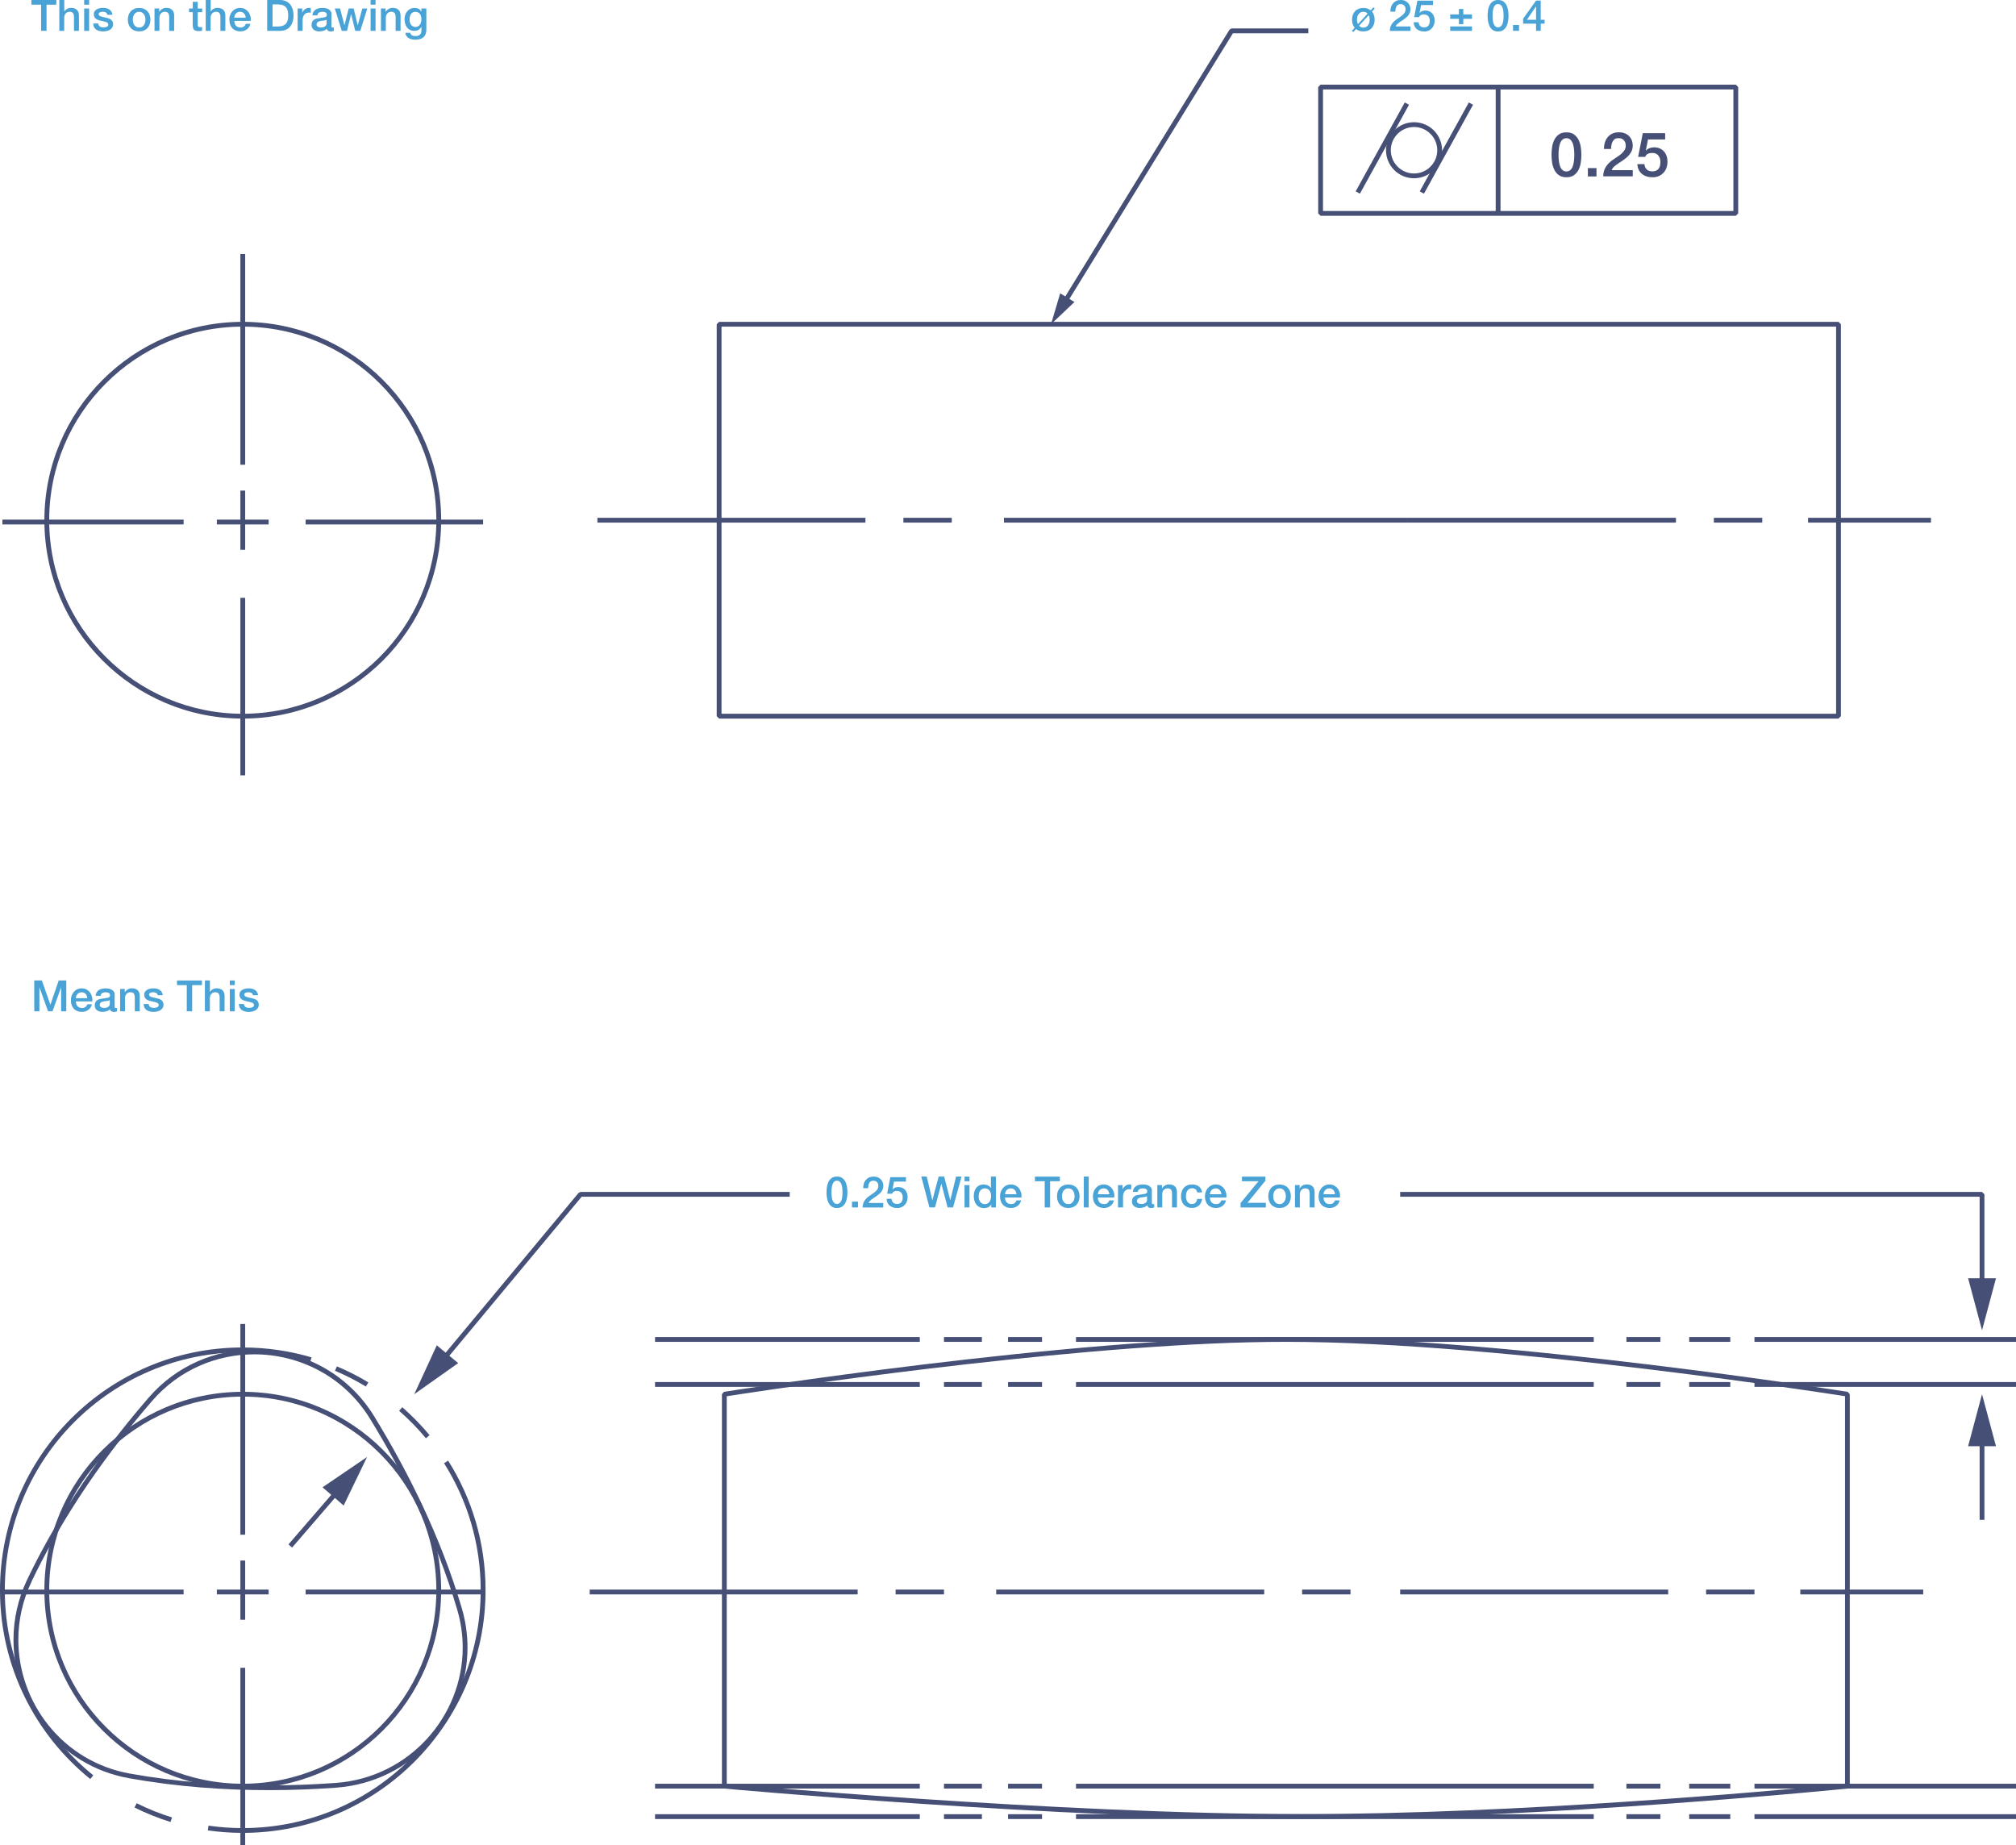 <svg width="508" height="465" viewBox="0 0 508 465" fill="none" xmlns="http://www.w3.org/2000/svg">
<path d="M110.56 131.086H109.956C109.956 144.557 104.502 156.745 95.663 165.572C86.835 174.399 74.646 179.852 61.175 179.864C47.704 179.864 35.515 174.411 26.688 165.572C17.86 156.745 12.395 144.557 12.395 131.086C12.395 117.616 17.848 105.428 26.688 96.601C35.515 87.774 47.704 82.308 61.175 82.308C74.646 82.308 86.835 87.762 95.663 96.601C104.49 105.428 109.944 117.616 109.956 131.086H110.56H111.165C111.165 103.481 88.782 81.099 61.175 81.099C33.568 81.099 11.185 103.481 11.185 131.086C11.185 158.692 33.568 181.074 61.175 181.074C88.782 181.074 111.165 158.692 111.165 131.086H110.56Z" fill="#464F75"/>
<path d="M362.771 37.859H362.166C362.166 39.48 361.513 40.931 360.449 41.995C359.385 43.059 357.934 43.712 356.313 43.712C354.693 43.712 353.242 43.059 352.178 41.995C351.114 40.931 350.461 39.48 350.461 37.859C350.461 36.239 351.114 34.788 352.178 33.724C353.242 32.66 354.693 32.007 356.313 32.007C357.934 32.007 359.385 32.66 360.449 33.724C361.513 34.788 362.166 36.239 362.166 37.859H362.771H363.375C363.375 33.966 360.219 30.798 356.313 30.798C352.42 30.798 349.252 33.954 349.252 37.859C349.252 41.753 352.408 44.921 356.313 44.921C360.207 44.921 363.375 41.765 363.375 37.859H362.771Z" fill="#464F75"/>
<path d="M60.571 64.001V117.108H61.78V64.001" fill="#464F75"/>
<path d="M60.571 123.626V138.535H61.78V123.626" fill="#464F75"/>
<path d="M60.571 150.651V195.378H61.78V150.651" fill="#464F75"/>
<path d="M0.605 132.151H46.265V130.941H0.605" fill="#464F75"/>
<path d="M54.645 132.151H67.693V130.941H54.645" fill="#464F75"/>
<path d="M77.016 132.151H121.734V130.941H77.016" fill="#464F75"/>
<path d="M110.56 400.708H109.956C109.956 414.178 104.502 426.367 95.663 435.194C86.835 444.021 74.646 449.474 61.175 449.486C47.704 449.486 35.515 444.033 26.688 435.194C17.86 426.367 12.395 414.178 12.395 400.708C12.395 387.238 17.848 375.049 26.688 366.222C35.515 357.395 47.704 351.942 61.175 351.93C74.646 351.93 86.835 357.383 95.663 366.222C104.49 375.049 109.944 387.238 109.956 400.708H110.56H111.165C111.165 373.103 88.782 350.721 61.175 350.721C33.568 350.721 11.185 373.103 11.185 400.708C11.185 428.313 33.568 450.695 61.175 450.695C88.782 450.695 111.165 428.313 111.165 400.708H110.56Z" fill="#464F75"/>
<path d="M60.571 333.623V386.73H61.78V333.623" fill="#464F75"/>
<path d="M60.571 393.248V408.157H61.78V393.248" fill="#464F75"/>
<path d="M60.571 420.272V465H61.78V420.272" fill="#464F75"/>
<path d="M0.605 401.772H46.265V400.563H0.605" fill="#464F75"/>
<path d="M54.645 401.772H67.693V400.563H54.645" fill="#464F75"/>
<path d="M77.016 401.772H121.734V400.563H77.016" fill="#464F75"/>
<path d="M268.716 76.553L310.677 8.38H329.674V7.17H310.338L309.83 7.449L267.689 75.912L268.716 76.553Z" fill="#464F75"/>
<path d="M270.748 76.106L264.835 81.704L267.156 73.905L270.748 76.106Z" fill="#464F75"/>
<path d="M437.393 53.772V53.168H333.374V22.539H436.788V53.772H437.393V53.168V53.772H437.997V21.935L437.393 21.33H332.77L332.165 21.935V53.772L332.77 54.377H437.393L437.997 53.772H437.393Z" fill="#464F75"/>
<path d="M376.895 21.935V53.772H378.104V21.935" fill="#464F75"/>
<path d="M412.785 39.528H414.562C414.707 39.141 414.949 38.887 415.276 38.742C415.602 38.597 415.953 38.536 416.328 38.536C416.679 38.536 416.993 38.597 417.259 38.718C417.525 38.839 417.743 39.008 417.9 39.214C418.057 39.419 418.19 39.661 418.275 39.939C418.359 40.217 418.396 40.507 418.396 40.797C418.396 41.124 418.359 41.438 418.299 41.729C418.226 42.019 418.118 42.273 417.96 42.49C417.803 42.708 417.585 42.877 417.331 42.998C417.078 43.119 416.751 43.192 416.376 43.192C415.796 43.192 415.324 43.035 414.974 42.72C414.623 42.406 414.417 41.946 414.369 41.354H412.591C412.615 41.91 412.724 42.382 412.93 42.793C413.135 43.204 413.401 43.542 413.752 43.833C414.091 44.111 414.49 44.328 414.949 44.461C415.397 44.606 415.892 44.667 416.425 44.667C417.09 44.667 417.658 44.546 418.142 44.304C418.613 44.062 419.012 43.748 419.315 43.373C419.617 42.998 419.847 42.575 419.98 42.115C420.125 41.656 420.185 41.209 420.185 40.773C420.185 40.253 420.113 39.77 419.956 39.322C419.798 38.875 419.581 38.488 419.29 38.161C419 37.835 418.637 37.581 418.214 37.4C417.791 37.218 417.307 37.122 416.763 37.122C416.4 37.122 416.038 37.194 415.663 37.327C415.288 37.46 414.986 37.678 414.756 37.944L414.72 37.908L415.276 35.139H419.593V33.555H413.958L412.785 39.528ZM411.43 42.877H406.122C406.194 42.636 406.327 42.418 406.521 42.2C406.714 41.983 406.944 41.777 407.21 41.584C407.476 41.39 407.766 41.184 408.069 40.991C408.383 40.797 408.698 40.592 409 40.362C409.314 40.145 409.617 39.915 409.907 39.661C410.197 39.407 410.463 39.141 410.681 38.839C410.91 38.548 411.092 38.222 411.225 37.871C411.358 37.521 411.43 37.122 411.43 36.686C411.43 36.336 411.37 35.961 411.261 35.574C411.152 35.187 410.947 34.824 410.681 34.486C410.403 34.159 410.04 33.881 409.592 33.663C409.145 33.446 408.589 33.337 407.924 33.337C407.307 33.337 406.775 33.446 406.315 33.651C405.856 33.869 405.457 34.159 405.142 34.534C404.816 34.909 404.574 35.356 404.417 35.864C404.26 36.372 404.175 36.94 404.175 37.533H405.953C405.965 37.146 406.001 36.795 406.074 36.457C406.146 36.13 406.243 35.84 406.388 35.598C406.533 35.356 406.714 35.163 406.944 35.018C407.174 34.873 407.476 34.812 407.827 34.812C408.214 34.812 408.528 34.873 408.758 35.006C409 35.139 409.181 35.296 409.314 35.489C409.447 35.683 409.544 35.888 409.592 36.106C409.641 36.324 409.665 36.541 409.665 36.735C409.653 37.158 409.544 37.533 409.338 37.859C409.133 38.186 408.867 38.488 408.54 38.766C408.214 39.044 407.863 39.31 407.476 39.552C407.089 39.794 406.726 40.048 406.376 40.302C405.638 40.797 405.058 41.39 404.635 42.067C404.211 42.744 403.994 43.53 403.982 44.437H411.43V42.877ZM400.124 44.461H402.289V42.357H400.124V44.461ZM393.739 42.865C393.485 42.648 393.28 42.345 393.135 41.958C392.99 41.571 392.881 41.136 392.82 40.628C392.76 40.12 392.724 39.576 392.724 39.008C392.724 38.44 392.76 37.895 392.82 37.4C392.881 36.892 392.99 36.457 393.135 36.07C393.28 35.683 393.485 35.38 393.739 35.163C393.993 34.945 394.32 34.824 394.707 34.824C395.094 34.824 395.408 34.933 395.674 35.163C395.928 35.392 396.134 35.695 396.291 36.07C396.436 36.457 396.545 36.892 396.605 37.4C396.666 37.908 396.702 38.44 396.702 39.008C396.702 39.576 396.666 40.12 396.605 40.628C396.545 41.136 396.436 41.584 396.291 41.958C396.146 42.333 395.94 42.636 395.674 42.865C395.42 43.083 395.094 43.204 394.707 43.204C394.32 43.204 393.993 43.095 393.739 42.865ZM392.808 33.881C392.312 34.244 391.925 34.691 391.659 35.247C391.381 35.804 391.2 36.408 391.103 37.073C391.006 37.738 390.958 38.379 390.958 39.008C390.958 39.625 391.006 40.278 391.103 40.943C391.2 41.608 391.393 42.212 391.659 42.769C391.925 43.325 392.312 43.784 392.808 44.135C393.304 44.498 393.933 44.667 394.719 44.667C395.505 44.667 396.134 44.486 396.629 44.135C397.125 43.772 397.512 43.325 397.778 42.769C398.056 42.212 398.238 41.608 398.334 40.943C398.431 40.278 398.48 39.637 398.48 39.008C398.48 38.379 398.431 37.738 398.334 37.073C398.238 36.408 398.044 35.804 397.778 35.247C397.5 34.691 397.113 34.232 396.629 33.881C396.134 33.518 395.505 33.349 394.719 33.349C393.933 33.349 393.304 33.518 392.808 33.881Z" fill="#464F75"/>
<path d="M463.27 180.469V179.864H181.809V82.308H462.666V180.469H463.27V179.864V180.469H463.875V81.704L463.27 81.099H181.204L180.599 81.704V180.469L181.204 181.074H463.27L463.875 180.469H463.27Z" fill="#464F75"/>
<path d="M353.98 25.816L341.609 48.222L342.673 48.802L355.044 26.396" fill="#464F75"/>
<path d="M370.123 25.816L357.752 48.222L358.817 48.802L371.187 26.396" fill="#464F75"/>
<path d="M23.508 447.358C9.904 436.367 1.209 419.559 1.209 400.708C1.209 384.155 7.92 369.161 18.767 358.315C29.614 347.468 44.609 340.758 61.163 340.758C67.076 340.758 72.772 341.616 78.165 343.2L78.504 342.039C73.002 340.419 67.185 339.548 61.151 339.548C27.389 339.536 0 366.924 0 400.708C0 419.934 8.876 437.092 22.746 448.301L23.508 447.358Z" fill="#464F75"/>
<path d="M43.339 457.975C40.255 457.019 37.281 455.822 34.439 454.396L33.895 455.472C36.797 456.923 39.832 458.144 42.976 459.123L43.339 457.975Z" fill="#464F75"/>
<path d="M111.891 368.713C117.743 377.976 121.129 388.943 121.129 400.708C121.129 417.262 114.418 432.256 103.571 443.102C92.724 453.948 77.73 460.659 61.175 460.659C58.249 460.659 55.359 460.454 52.541 460.042L52.372 461.239C55.25 461.651 58.188 461.868 61.175 461.868C94.961 461.868 122.35 434.48 122.35 400.696C122.35 388.701 118.892 377.504 112.918 368.061L111.891 368.713Z" fill="#464F75"/>
<path d="M100.572 355.509C103.003 357.625 105.264 359.947 107.32 362.426L108.251 361.652C106.147 359.125 103.849 356.767 101.37 354.603L100.572 355.509Z" fill="#464F75"/>
<path d="M84.417 345.425C87.113 346.562 89.713 347.892 92.192 349.391L92.821 348.351C90.294 346.815 87.645 345.461 84.888 344.312L84.417 345.425Z" fill="#464F75"/>
<path d="M7.413 398.254L7.957 398.52C14.172 385.509 23.713 369.911 38.333 353.019C45.177 345.123 54.633 341.277 64.065 341.277C75.408 341.277 86.678 346.828 93.256 357.541C101.491 370.963 109.859 387.48 115.192 405.557C116.147 408.786 116.595 412.014 116.595 415.182C116.595 432.57 103.027 447.963 84.574 449.281C79.314 449.656 73.667 449.898 67.741 449.898C56.774 449.898 44.863 449.099 32.722 446.923C15.793 443.888 4.619 429.088 4.619 413.211C4.619 408.314 5.683 403.308 7.969 398.52L7.413 398.254L6.868 397.988C4.498 402.945 3.398 408.133 3.398 413.199C3.398 429.632 14.97 444.952 32.504 448.096C44.718 450.284 56.713 451.095 67.741 451.095C73.703 451.095 79.386 450.865 84.659 450.478C103.752 449.099 117.804 433.199 117.804 415.17C117.804 411.893 117.344 408.544 116.353 405.206C110.984 386.996 102.567 370.394 94.296 356.9C87.488 345.812 75.807 340.056 64.077 340.056C54.319 340.056 44.512 344.034 37.438 352.208C22.746 369.185 13.144 384.88 6.881 397.976L7.413 398.254Z" fill="#464F75"/>
<path d="M500.043 382.982V362.039H498.834V382.982" fill="#464F75"/>
<path d="M502.957 364.433L499.439 351.326L495.932 364.433H502.957Z" fill="#464F75"/>
<path d="M73.606 389.971L85.953 375.654L85.046 374.868L72.687 389.173" fill="#464F75"/>
<path d="M86.593 379.379L92.494 367.154L81.273 374.784L86.593 379.379Z" fill="#464F75"/>
<path d="M111.697 343.478L146.559 301.568H198.992V300.359H146.281L145.81 300.577L110.766 342.704L111.697 343.478Z" fill="#464F75"/>
<path d="M115.458 343.49L104.381 351.325L110.065 339.004L115.458 343.49Z" fill="#464F75"/>
<path d="M500.043 324.506V300.963L499.439 300.359H352.819V301.568H498.834V324.506H500.043Z" fill="#464F75"/>
<path d="M502.957 322.112L499.439 335.219L495.932 322.112H502.957Z" fill="#464F75"/>
<path d="M182.522 351.326H181.917V450.091L182.462 450.695C182.474 450.695 266.153 458.374 328.126 458.374C390.112 458.374 465.556 450.695 465.568 450.695L466.112 450.091V351.326L465.604 350.733C465.592 350.733 378.624 336.924 324.015 336.924C269.406 336.924 182.437 350.733 182.425 350.733L181.917 351.326H182.522L182.619 351.918C182.619 351.918 183.973 351.7 186.464 351.326C203.841 348.69 276.395 338.121 324.027 338.121C351.235 338.121 386.605 341.568 415.143 345.014C429.412 346.743 441.988 348.46 450.985 349.754C455.483 350.394 459.098 350.939 461.577 351.313C464.056 351.688 465.411 351.906 465.423 351.906L465.52 351.313H464.915V450.079H465.52L465.459 449.474C465.459 449.474 464.286 449.595 462.097 449.801C446.825 451.264 382.288 457.14 328.138 457.14C297.194 457.14 260.796 455.218 232.149 453.307C217.82 452.352 205.425 451.385 196.622 450.671C192.22 450.309 188.701 450.006 186.295 449.801C183.888 449.595 182.583 449.474 182.583 449.474L182.522 450.079H183.127V351.313H182.522L182.619 351.906L182.522 351.326Z" fill="#464F75"/>
<path d="M148.591 401.772H216.115V400.563H148.591" fill="#464F75"/>
<path d="M225.68 401.772H237.869V400.563H225.68" fill="#464F75"/>
<path d="M251.025 401.772H318.561V400.563H251.025" fill="#464F75"/>
<path d="M328.114 401.772H340.303V400.563H328.114" fill="#464F75"/>
<path d="M352.819 401.772H420.355V400.563H352.819" fill="#464F75"/>
<path d="M429.908 401.772H442.097V400.563H429.908" fill="#464F75"/>
<path d="M453.645 401.772H484.613V400.563H453.645" fill="#464F75"/>
<path d="M150.538 131.691H218.074V130.482H150.538" fill="#464F75"/>
<path d="M227.639 131.691H239.828V130.482H227.639" fill="#464F75"/>
<path d="M252.984 131.691H354.778V130.482H252.984" fill="#464F75"/>
<path d="M354.778 131.691H422.314V130.482H354.778" fill="#464F75"/>
<path d="M431.867 131.691H444.056V130.482H431.867" fill="#464F75"/>
<path d="M455.604 131.691H486.572V130.482H455.604" fill="#464F75"/>
<path d="M165.061 458.374H231.774V457.165H165.061" fill="#464F75"/>
<path d="M237.869 458.374H247.422V457.165H237.869" fill="#464F75"/>
<path d="M254.012 458.374H262.573V457.165H254.012" fill="#464F75"/>
<path d="M271.135 458.374H401.599V457.165H271.135" fill="#464F75"/>
<path d="M418.396 457.165H409.834V458.374H418.396" fill="#464F75"/>
<path d="M425.651 458.374H436.002V457.165H425.651" fill="#464F75"/>
<path d="M442.097 458.374H508V457.165H442.097" fill="#464F75"/>
<path d="M165.061 450.695H231.774V449.486H165.061" fill="#464F75"/>
<path d="M237.869 450.695H247.422V449.486H237.869" fill="#464F75"/>
<path d="M254.012 450.695H262.573V449.486H254.012" fill="#464F75"/>
<path d="M271.135 450.695H401.599V449.486H271.135" fill="#464F75"/>
<path d="M418.396 449.486H409.834V450.695H418.396" fill="#464F75"/>
<path d="M425.651 450.695H436.002V449.486H425.651" fill="#464F75"/>
<path d="M442.097 450.695H508V449.486H442.097" fill="#464F75"/>
<path d="M165.061 349.475H231.774V348.266H165.061" fill="#464F75"/>
<path d="M237.869 349.475H247.422V348.266H237.869" fill="#464F75"/>
<path d="M254.012 349.475H262.573V348.266H254.012" fill="#464F75"/>
<path d="M271.135 349.475H401.599V348.266H271.135" fill="#464F75"/>
<path d="M418.396 348.266H409.834V349.475H418.396" fill="#464F75"/>
<path d="M425.651 349.475H436.002V348.266H425.651" fill="#464F75"/>
<path d="M442.097 349.475H508V348.266H442.097" fill="#464F75"/>
<path d="M165.061 338.133H231.774V336.924H165.061" fill="#464F75"/>
<path d="M237.869 338.133H247.422V336.924H237.869" fill="#464F75"/>
<path d="M254.012 338.133H262.573V336.924H254.012" fill="#464F75"/>
<path d="M271.135 338.133H401.599V336.924H271.135" fill="#464F75"/>
<path d="M418.396 336.924H409.834V338.133H418.396" fill="#464F75"/>
<path d="M425.651 338.133H436.002V336.924H425.651" fill="#464F75"/>
<path d="M442.097 338.133H508V336.924H442.097" fill="#464F75"/>
<path d="M104.006 6.626C103.825 6.517 103.668 6.372 103.547 6.203C103.426 6.034 103.341 5.828 103.281 5.611C103.22 5.393 103.196 5.163 103.196 4.933C103.196 4.704 103.22 4.462 103.269 4.232C103.317 4.002 103.402 3.785 103.523 3.603C103.644 3.422 103.789 3.265 103.982 3.156C104.176 3.035 104.405 2.987 104.684 2.987C104.95 2.987 105.179 3.035 105.373 3.144C105.566 3.241 105.724 3.386 105.844 3.555C105.965 3.724 106.05 3.93 106.11 4.16C106.159 4.365 106.183 4.595 106.183 4.837C106.183 5.079 106.159 5.308 106.098 5.55C106.05 5.792 105.953 5.997 105.832 6.179C105.711 6.36 105.554 6.517 105.361 6.626C105.167 6.735 104.938 6.796 104.659 6.796C104.418 6.796 104.188 6.735 104.006 6.626ZM107.429 2.14H106.183V2.914H106.159C106.002 2.6 105.772 2.358 105.47 2.213C105.167 2.068 104.841 1.995 104.49 1.995C104.091 1.995 103.728 2.068 103.414 2.225C103.099 2.382 102.833 2.588 102.616 2.842C102.398 3.095 102.229 3.398 102.12 3.736C101.999 4.075 101.951 4.438 101.951 4.813C101.951 5.224 101.999 5.598 102.096 5.961C102.193 6.312 102.338 6.626 102.543 6.904C102.749 7.182 103.015 7.388 103.329 7.545C103.644 7.702 104.031 7.775 104.478 7.775C104.829 7.775 105.155 7.69 105.457 7.509C105.76 7.34 106.002 7.098 106.171 6.783H106.195V7.642C106.195 8.101 106.074 8.464 105.844 8.706C105.615 8.948 105.252 9.081 104.744 9.081C104.587 9.081 104.43 9.069 104.285 9.057C104.139 9.033 104.006 8.996 103.885 8.936C103.765 8.875 103.668 8.791 103.571 8.682C103.486 8.573 103.426 8.428 103.39 8.259H102.144C102.168 8.585 102.265 8.863 102.422 9.081C102.579 9.311 102.785 9.492 103.015 9.625C103.245 9.758 103.511 9.855 103.801 9.915C104.091 9.976 104.369 10 104.659 10C105.554 10 106.231 9.794 106.715 9.371C107.187 8.96 107.429 8.319 107.429 7.473V2.14ZM95.977 7.775H97.223V4.45C97.223 4.244 97.259 4.051 97.319 3.869C97.38 3.688 97.477 3.531 97.597 3.398C97.718 3.265 97.851 3.156 98.021 3.083C98.19 3.011 98.371 2.975 98.589 2.975C98.964 2.975 99.23 3.071 99.411 3.277C99.581 3.482 99.677 3.797 99.689 4.244V7.775H100.935V3.906C100.935 3.265 100.754 2.793 100.403 2.467C100.052 2.14 99.556 1.983 98.94 1.983C98.565 1.983 98.238 2.068 97.924 2.249C97.622 2.43 97.368 2.672 97.186 2.987L97.162 2.962V2.14H95.989V7.775H95.977ZM93.389 7.775H94.635V2.14H93.389V7.775ZM93.389 1.173H94.635V0H93.389V1.173ZM86.122 7.775H87.428L88.456 3.591H88.48L89.52 7.775H90.789L92.555 2.152H91.297L90.161 6.348H90.136L89.121 2.14H87.863L86.811 6.336H86.787L85.686 2.14H84.368L86.122 7.775ZM82.313 5.877C82.313 6.07 82.264 6.239 82.168 6.372C82.071 6.505 81.95 6.614 81.817 6.699C81.684 6.783 81.527 6.844 81.37 6.88C81.212 6.916 81.067 6.929 80.922 6.929C80.813 6.929 80.692 6.916 80.559 6.892C80.414 6.892 80.293 6.856 80.184 6.796C80.076 6.747 79.979 6.663 79.894 6.578C79.81 6.481 79.773 6.372 79.773 6.227C79.773 6.07 79.797 5.937 79.858 5.816C79.918 5.695 79.991 5.611 80.076 5.538C80.172 5.465 80.281 5.417 80.402 5.381C80.523 5.345 80.656 5.308 80.777 5.284C81.055 5.236 81.333 5.199 81.599 5.175C81.877 5.151 82.107 5.079 82.301 4.958V5.877H82.313ZM83.546 3.628C83.546 3.325 83.486 3.071 83.353 2.866C83.22 2.66 83.05 2.491 82.833 2.358C82.615 2.225 82.373 2.128 82.107 2.08C81.841 2.019 81.563 1.995 81.297 1.995C80.983 1.995 80.68 2.019 80.378 2.08C80.076 2.14 79.81 2.237 79.58 2.382C79.338 2.527 79.144 2.721 78.999 2.962C78.842 3.204 78.757 3.507 78.733 3.869H79.979C80.003 3.567 80.136 3.337 80.354 3.192C80.571 3.047 80.862 2.975 81.212 2.975C81.333 2.975 81.466 2.987 81.599 2.999C81.732 3.011 81.865 3.047 81.974 3.108C82.083 3.156 82.18 3.241 82.252 3.337C82.325 3.434 82.361 3.567 82.361 3.724C82.361 3.906 82.313 4.039 82.228 4.135C82.143 4.232 82.01 4.293 81.853 4.341C81.696 4.389 81.515 4.413 81.309 4.438C81.103 4.462 80.898 4.486 80.668 4.534C80.402 4.559 80.148 4.607 79.894 4.655C79.64 4.704 79.398 4.8 79.193 4.921C78.987 5.042 78.818 5.212 78.697 5.429C78.576 5.647 78.504 5.925 78.504 6.276C78.504 6.554 78.552 6.796 78.661 7.001C78.77 7.207 78.903 7.376 79.084 7.509C79.265 7.642 79.471 7.751 79.701 7.811C79.93 7.884 80.172 7.92 80.426 7.92C80.765 7.92 81.103 7.872 81.466 7.763C81.829 7.654 82.131 7.485 82.373 7.243C82.421 7.497 82.53 7.678 82.7 7.775C82.869 7.872 83.075 7.932 83.329 7.932L83.51 7.92L83.728 7.884L83.945 7.835L84.115 7.787V6.916L83.945 6.941H83.812C83.691 6.941 83.619 6.904 83.582 6.844C83.546 6.783 83.522 6.675 83.522 6.517V3.628H83.546ZM75.009 7.775H76.254V5.091C76.254 4.776 76.291 4.498 76.375 4.268C76.46 4.027 76.569 3.833 76.702 3.664C76.835 3.507 77.004 3.374 77.186 3.289C77.367 3.204 77.573 3.168 77.778 3.168L78.044 3.18L78.31 3.216V2.019L78.141 1.995C78.093 1.983 77.984 1.983 77.838 1.983C77.645 1.983 77.464 2.019 77.282 2.092C77.101 2.164 76.932 2.261 76.787 2.382C76.641 2.503 76.508 2.636 76.4 2.781C76.291 2.926 76.218 3.071 76.182 3.228H76.158V2.14H74.997V7.775H75.009ZM68.685 1.112H70.027C70.559 1.112 70.994 1.185 71.333 1.33C71.671 1.475 71.938 1.669 72.131 1.923C72.324 2.177 72.457 2.467 72.518 2.805C72.59 3.144 72.627 3.507 72.627 3.894C72.627 4.28 72.59 4.643 72.518 4.982C72.445 5.32 72.312 5.611 72.131 5.864C71.95 6.118 71.671 6.312 71.333 6.457C70.994 6.602 70.559 6.675 70.027 6.675H68.685V1.112ZM67.318 7.775H70.535C71.127 7.775 71.647 7.678 72.083 7.473C72.518 7.267 72.869 6.989 73.147 6.638C73.425 6.288 73.63 5.877 73.763 5.405C73.896 4.933 73.969 4.426 73.969 3.894C73.969 3.361 73.896 2.854 73.763 2.382C73.63 1.911 73.425 1.499 73.147 1.149C72.869 0.798 72.518 0.52 72.083 0.314C71.647 0.109 71.139 0 70.547 0H67.33V7.775H67.318ZM63.17 5.284C63.219 4.861 63.195 4.45 63.086 4.063C62.977 3.676 62.808 3.313 62.578 3.011C62.348 2.709 62.058 2.467 61.707 2.273C61.357 2.092 60.958 1.995 60.51 1.995C60.087 1.995 59.712 2.08 59.373 2.237C59.035 2.394 58.757 2.612 58.515 2.89C58.285 3.168 58.104 3.482 57.971 3.833C57.838 4.184 57.801 4.559 57.801 4.958C57.801 5.393 57.862 5.792 57.983 6.155C58.104 6.517 58.285 6.832 58.515 7.086C58.757 7.352 59.035 7.545 59.386 7.69C59.724 7.835 60.123 7.908 60.559 7.908C60.861 7.908 61.151 7.872 61.429 7.787C61.707 7.702 61.961 7.582 62.191 7.412C62.421 7.243 62.614 7.049 62.772 6.808C62.929 6.566 63.05 6.3 63.11 5.997H61.937C61.828 6.312 61.659 6.542 61.441 6.699C61.224 6.856 60.933 6.929 60.571 6.929C60.305 6.929 60.087 6.88 59.894 6.796C59.7 6.711 59.543 6.59 59.422 6.433C59.301 6.276 59.204 6.106 59.144 5.901C59.083 5.695 59.047 5.49 59.047 5.272H63.17V5.284ZM59.035 4.462C59.047 4.256 59.083 4.051 59.156 3.869C59.228 3.688 59.337 3.531 59.458 3.398C59.579 3.265 59.736 3.156 59.918 3.083C60.099 3.011 60.292 2.975 60.51 2.975C60.716 2.975 60.909 3.011 61.078 3.095C61.248 3.18 61.393 3.289 61.514 3.422C61.635 3.555 61.731 3.712 61.792 3.894C61.864 4.075 61.901 4.268 61.913 4.462H59.035ZM51.828 7.775H53.073V4.45C53.073 4.244 53.11 4.051 53.17 3.869C53.231 3.688 53.327 3.531 53.448 3.398C53.569 3.265 53.702 3.156 53.871 3.083C54.041 3.011 54.222 2.975 54.44 2.975C54.815 2.975 55.081 3.071 55.262 3.277C55.431 3.482 55.528 3.797 55.54 4.244V7.775H56.786V3.906C56.786 3.265 56.604 2.793 56.254 2.467C55.903 2.14 55.407 1.983 54.791 1.983C54.416 1.983 54.089 2.068 53.787 2.237C53.484 2.406 53.255 2.624 53.11 2.878H53.086V0H51.84V7.775H51.828ZM47.632 3.071H48.563V6.397C48.575 6.626 48.599 6.832 48.636 7.013C48.672 7.195 48.756 7.34 48.865 7.461C48.974 7.582 49.131 7.666 49.337 7.739C49.542 7.811 49.796 7.835 50.123 7.835C50.256 7.835 50.401 7.823 50.522 7.811C50.655 7.799 50.788 7.787 50.921 7.763V6.796L50.667 6.844H50.401C50.268 6.844 50.159 6.832 50.075 6.796L49.905 6.65L49.833 6.409C49.821 6.312 49.821 6.203 49.821 6.07V3.071H50.945V2.14H49.821V0.459H48.575V2.14H47.644V3.071H47.632ZM38.925 7.775H40.171V4.45C40.171 4.244 40.207 4.051 40.268 3.869C40.328 3.688 40.425 3.531 40.546 3.398C40.667 3.265 40.8 3.156 40.969 3.083C41.138 3.011 41.32 2.975 41.537 2.975C41.912 2.975 42.178 3.071 42.359 3.277C42.529 3.482 42.626 3.797 42.638 4.244V7.775H43.883V3.906C43.883 3.265 43.702 2.793 43.351 2.467C43 2.14 42.505 1.983 41.888 1.983C41.513 1.983 41.187 2.068 40.872 2.249C40.57 2.43 40.316 2.672 40.135 2.987L40.11 2.962V2.14H38.937V7.775H38.925ZM34.342 6.771C34.137 6.65 33.968 6.505 33.846 6.312C33.726 6.118 33.617 5.913 33.556 5.671C33.496 5.429 33.46 5.199 33.46 4.946C33.46 4.704 33.496 4.462 33.556 4.232C33.617 3.99 33.714 3.785 33.846 3.591C33.98 3.41 34.149 3.253 34.342 3.144C34.548 3.023 34.79 2.975 35.056 2.975C35.322 2.975 35.576 3.035 35.769 3.144C35.975 3.265 36.144 3.41 36.265 3.591C36.398 3.773 36.495 3.99 36.555 4.232C36.616 4.474 36.652 4.716 36.652 4.946C36.652 5.187 36.616 5.429 36.555 5.671C36.495 5.913 36.398 6.118 36.277 6.312C36.156 6.505 35.975 6.65 35.769 6.771C35.564 6.892 35.322 6.941 35.056 6.941C34.79 6.941 34.536 6.88 34.342 6.771ZM36.253 7.702C36.604 7.557 36.906 7.352 37.148 7.086C37.39 6.82 37.571 6.517 37.704 6.155C37.837 5.792 37.898 5.393 37.898 4.958C37.898 4.534 37.837 4.135 37.704 3.773C37.583 3.41 37.39 3.095 37.148 2.842C36.906 2.576 36.604 2.37 36.253 2.225C35.902 2.08 35.503 2.007 35.056 2.007C34.608 2.007 34.209 2.08 33.859 2.225C33.508 2.37 33.206 2.576 32.964 2.842C32.722 3.108 32.529 3.398 32.407 3.761C32.287 4.123 32.214 4.522 32.214 4.946C32.214 5.381 32.275 5.78 32.407 6.143C32.541 6.505 32.722 6.82 32.964 7.074C33.206 7.34 33.508 7.545 33.859 7.69C34.209 7.835 34.608 7.908 35.056 7.908C35.503 7.908 35.902 7.848 36.253 7.702ZM23.495 5.961C23.508 6.3 23.568 6.578 23.701 6.832C23.834 7.086 24.003 7.279 24.221 7.436C24.439 7.594 24.705 7.727 25.007 7.799C25.309 7.884 25.636 7.92 25.986 7.92C26.277 7.92 26.567 7.884 26.869 7.823C27.172 7.763 27.438 7.654 27.679 7.509C27.921 7.364 28.115 7.17 28.272 6.941C28.429 6.711 28.502 6.421 28.502 6.094C28.502 5.816 28.453 5.586 28.345 5.393C28.236 5.199 28.103 5.042 27.933 4.921C27.764 4.8 27.571 4.704 27.353 4.631C27.135 4.559 26.918 4.498 26.688 4.45C26.458 4.401 26.228 4.353 26.011 4.305C25.793 4.256 25.599 4.208 25.43 4.147C25.261 4.087 25.116 4.002 25.019 3.918C24.91 3.821 24.862 3.7 24.862 3.543C24.862 3.422 24.898 3.325 24.971 3.241L25.237 3.071C25.346 3.035 25.454 3.011 25.575 2.987C25.696 2.975 25.793 2.962 25.89 2.962C26.168 2.962 26.41 3.011 26.627 3.12C26.845 3.216 26.978 3.422 27.038 3.724H28.332C28.296 3.41 28.212 3.144 28.066 2.926C27.921 2.709 27.752 2.527 27.534 2.382C27.317 2.249 27.075 2.14 26.821 2.08C26.555 2.019 26.277 1.983 25.986 1.983C25.733 1.983 25.466 2.007 25.188 2.056C24.91 2.104 24.656 2.201 24.427 2.322C24.197 2.443 24.003 2.612 23.858 2.817C23.713 3.023 23.641 3.277 23.641 3.579C23.641 3.857 23.689 4.099 23.798 4.293C23.895 4.486 24.04 4.643 24.209 4.764C24.378 4.885 24.572 4.982 24.789 5.054C25.007 5.127 25.225 5.187 25.454 5.236C25.684 5.284 25.902 5.332 26.119 5.381C26.337 5.429 26.531 5.478 26.7 5.538C26.869 5.598 27.014 5.683 27.123 5.78C27.232 5.877 27.293 6.01 27.293 6.167C27.293 6.324 27.256 6.457 27.184 6.554C27.099 6.65 26.99 6.723 26.857 6.771C26.724 6.82 26.591 6.856 26.434 6.88C26.289 6.892 26.156 6.904 26.035 6.904C25.696 6.904 25.418 6.832 25.176 6.687C24.934 6.542 24.801 6.288 24.765 5.925H23.495V5.961ZM21.21 7.775H22.456V2.14H21.21V7.775ZM21.21 1.173H22.456V0H21.21V1.173ZM14.934 7.775H16.18V4.45C16.18 4.244 16.216 4.051 16.276 3.869C16.337 3.688 16.433 3.531 16.555 3.398C16.675 3.265 16.808 3.156 16.978 3.083C17.147 3.011 17.328 2.975 17.546 2.975C17.921 2.975 18.187 3.071 18.368 3.277C18.538 3.482 18.634 3.797 18.646 4.244V7.775H19.892V3.906C19.892 3.265 19.711 2.793 19.36 2.467C19.009 2.14 18.513 1.983 17.897 1.983C17.522 1.983 17.195 2.068 16.893 2.237C16.591 2.406 16.361 2.624 16.216 2.878H16.192V0H14.946V7.775H14.934ZM7.908 1.173H10.363V7.763H11.73V1.173H14.196V0H7.908V1.173Z" fill="#49A3D6"/>
<path d="M60.196 253.032C60.208 253.37 60.268 253.649 60.401 253.903C60.534 254.156 60.704 254.35 60.921 254.507C61.139 254.664 61.405 254.797 61.707 254.87C62.01 254.954 62.336 254.991 62.687 254.991C62.977 254.991 63.267 254.954 63.569 254.894C63.872 254.834 64.138 254.725 64.38 254.58C64.622 254.435 64.815 254.241 64.972 254.011C65.129 253.782 65.202 253.491 65.202 253.165C65.202 252.887 65.154 252.657 65.045 252.464C64.936 252.27 64.803 252.113 64.634 251.992C64.464 251.871 64.271 251.774 64.053 251.702C63.836 251.629 63.618 251.569 63.388 251.52C63.158 251.472 62.929 251.424 62.711 251.375C62.493 251.327 62.3 251.279 62.13 251.218C61.961 251.158 61.816 251.073 61.719 250.988C61.611 250.892 61.562 250.771 61.562 250.614C61.562 250.493 61.599 250.396 61.671 250.311L61.937 250.142C62.046 250.106 62.155 250.082 62.276 250.057C62.397 250.045 62.493 250.033 62.59 250.033C62.868 250.033 63.11 250.082 63.328 250.19C63.545 250.287 63.678 250.493 63.739 250.795H65.033C64.996 250.481 64.912 250.215 64.767 249.997C64.622 249.779 64.452 249.598 64.235 249.453C64.017 249.32 63.775 249.211 63.521 249.15C63.255 249.09 62.977 249.054 62.687 249.054C62.433 249.054 62.167 249.078 61.889 249.126C61.611 249.175 61.357 249.271 61.127 249.392C60.897 249.513 60.704 249.682 60.559 249.888C60.413 250.094 60.341 250.348 60.341 250.65C60.341 250.928 60.389 251.17 60.498 251.363C60.595 251.557 60.74 251.714 60.909 251.835C61.078 251.956 61.272 252.052 61.49 252.125C61.707 252.198 61.925 252.258 62.155 252.306C62.385 252.355 62.602 252.403 62.82 252.451C63.038 252.5 63.231 252.548 63.4 252.609C63.569 252.669 63.715 252.754 63.824 252.851C63.932 252.947 63.993 253.08 63.993 253.237C63.993 253.395 63.956 253.528 63.884 253.624C63.799 253.721 63.69 253.794 63.557 253.842C63.424 253.89 63.291 253.927 63.134 253.951C62.989 253.963 62.856 253.975 62.735 253.975C62.397 253.975 62.118 253.903 61.877 253.757C61.635 253.612 61.502 253.358 61.465 252.996H60.196V253.032ZM57.91 254.834H59.156V249.211H57.91V254.834ZM57.91 248.244H59.156V247.071H57.91V248.244ZM51.634 254.834H52.88V251.508C52.88 251.303 52.916 251.109 52.977 250.928C53.037 250.747 53.134 250.589 53.255 250.456C53.376 250.323 53.509 250.215 53.678 250.142C53.847 250.069 54.029 250.033 54.246 250.033C54.621 250.033 54.887 250.13 55.069 250.335C55.238 250.541 55.335 250.855 55.347 251.303V254.834H56.592V250.964C56.592 250.323 56.411 249.852 56.06 249.525C55.709 249.199 55.214 249.042 54.597 249.042C54.222 249.042 53.896 249.126 53.593 249.296C53.291 249.465 53.061 249.682 52.916 249.936H52.892V247.059H51.634V254.834ZM44.609 248.244H47.063V254.834H48.418V248.244H50.885V247.071H44.597V248.244H44.609ZM36.192 253.032C36.205 253.37 36.265 253.649 36.398 253.903C36.531 254.156 36.7 254.35 36.918 254.507C37.136 254.664 37.402 254.797 37.704 254.87C38.006 254.954 38.333 254.991 38.684 254.991C38.974 254.991 39.264 254.954 39.566 254.894C39.868 254.834 40.135 254.725 40.376 254.58C40.618 254.435 40.812 254.241 40.969 254.011C41.126 253.782 41.199 253.491 41.199 253.165C41.199 252.887 41.15 252.657 41.041 252.464C40.933 252.27 40.8 252.113 40.63 251.992C40.461 251.871 40.267 251.774 40.05 251.702C39.832 251.629 39.615 251.569 39.385 251.52C39.155 251.472 38.925 251.424 38.708 251.375C38.49 251.327 38.297 251.279 38.127 251.218C37.958 251.158 37.813 251.073 37.716 250.988C37.607 250.892 37.559 250.771 37.559 250.614C37.559 250.493 37.595 250.396 37.668 250.311L37.934 250.142C38.043 250.106 38.151 250.082 38.272 250.057C38.393 250.045 38.49 250.033 38.587 250.033C38.865 250.033 39.107 250.082 39.324 250.19C39.542 250.287 39.675 250.493 39.736 250.795H41.029C40.993 250.481 40.908 250.215 40.763 249.997C40.618 249.779 40.449 249.598 40.231 249.453C40.014 249.32 39.772 249.211 39.518 249.15C39.252 249.09 38.974 249.054 38.684 249.054C38.429 249.054 38.163 249.078 37.885 249.126C37.607 249.175 37.353 249.271 37.123 249.392C36.894 249.513 36.7 249.682 36.555 249.888C36.41 250.094 36.337 250.348 36.337 250.65C36.337 250.928 36.386 251.17 36.495 251.363C36.592 251.557 36.737 251.714 36.906 251.835C37.075 251.956 37.269 252.052 37.486 252.125C37.704 252.198 37.922 252.258 38.151 252.306C38.381 252.355 38.599 252.403 38.816 252.451C39.034 252.5 39.228 252.548 39.397 252.609C39.566 252.669 39.711 252.754 39.82 252.851C39.929 252.947 39.989 253.08 39.989 253.237C39.989 253.395 39.953 253.528 39.881 253.624C39.796 253.721 39.687 253.794 39.554 253.842C39.421 253.89 39.288 253.927 39.131 253.951C38.986 253.963 38.853 253.975 38.732 253.975C38.393 253.975 38.115 253.903 37.873 253.757C37.631 253.612 37.498 253.358 37.462 252.996H36.192V253.032ZM30.255 254.834H31.501V251.508C31.501 251.303 31.537 251.109 31.597 250.928C31.658 250.747 31.755 250.589 31.875 250.456C31.996 250.323 32.129 250.215 32.299 250.142C32.468 250.069 32.649 250.033 32.867 250.033C33.242 250.033 33.508 250.13 33.689 250.335C33.859 250.541 33.955 250.855 33.967 251.303V254.834H35.213V250.964C35.213 250.323 35.032 249.852 34.681 249.525C34.33 249.199 33.834 249.042 33.218 249.042C32.843 249.042 32.516 249.126 32.202 249.308C31.9 249.489 31.646 249.731 31.464 250.045L31.44 250.021V249.199H30.267V254.834H30.255ZM27.679 252.947C27.679 253.141 27.631 253.31 27.534 253.443C27.438 253.576 27.317 253.685 27.184 253.769C27.051 253.854 26.893 253.915 26.736 253.951C26.579 253.987 26.434 253.999 26.289 253.999C26.18 253.999 26.059 253.987 25.926 253.963C25.793 253.939 25.672 253.903 25.551 253.854C25.442 253.806 25.346 253.721 25.261 253.636C25.176 253.54 25.14 253.431 25.14 253.286C25.14 253.129 25.164 252.996 25.225 252.875C25.285 252.754 25.358 252.669 25.442 252.597C25.539 252.524 25.648 252.476 25.769 252.439C25.89 252.403 26.023 252.367 26.144 252.343C26.422 252.294 26.7 252.258 26.966 252.234C27.244 252.21 27.474 252.137 27.667 252.016V252.947H27.679ZM28.913 250.698C28.913 250.396 28.852 250.142 28.719 249.936C28.586 249.731 28.417 249.562 28.199 249.429C27.982 249.296 27.74 249.199 27.474 249.15C27.208 249.09 26.93 249.066 26.664 249.066C26.349 249.066 26.047 249.09 25.745 249.15C25.442 249.211 25.176 249.308 24.947 249.453C24.705 249.598 24.511 249.791 24.366 250.033C24.209 250.275 24.124 250.577 24.1 250.94H25.346C25.37 250.638 25.503 250.408 25.72 250.263C25.938 250.118 26.228 250.045 26.579 250.045C26.7 250.045 26.833 250.057 26.966 250.069C27.099 250.082 27.232 250.118 27.341 250.178C27.45 250.227 27.546 250.311 27.619 250.408C27.692 250.505 27.728 250.638 27.728 250.795C27.728 250.976 27.679 251.109 27.595 251.206C27.51 251.303 27.377 251.363 27.22 251.412C27.063 251.46 26.881 251.484 26.676 251.508C26.47 251.533 26.265 251.557 26.035 251.605C25.769 251.629 25.515 251.678 25.261 251.726C25.007 251.774 24.765 251.871 24.56 251.992C24.354 252.113 24.185 252.282 24.064 252.5C23.943 252.718 23.87 252.996 23.87 253.346C23.87 253.624 23.919 253.866 24.027 254.072C24.136 254.277 24.269 254.447 24.451 254.58C24.632 254.713 24.838 254.821 25.067 254.882C25.297 254.954 25.539 254.991 25.793 254.991C26.132 254.991 26.47 254.942 26.833 254.834C27.196 254.725 27.498 254.555 27.74 254.314C27.788 254.568 27.897 254.749 28.066 254.846C28.236 254.942 28.441 255.003 28.695 255.003L28.877 254.991L29.094 254.954L29.312 254.906L29.481 254.858V253.999L29.312 254.023H29.179C29.058 254.023 28.985 253.987 28.949 253.927C28.913 253.866 28.889 253.757 28.889 253.6V250.698H28.913ZM23.254 252.343C23.302 251.919 23.278 251.508 23.169 251.121C23.06 250.734 22.891 250.372 22.661 250.069C22.431 249.767 22.141 249.525 21.79 249.332C21.44 249.15 21.041 249.054 20.593 249.054C20.17 249.054 19.795 249.138 19.457 249.296C19.118 249.453 18.84 249.67 18.598 249.949C18.368 250.227 18.187 250.541 18.054 250.892C17.921 251.242 17.86 251.629 17.86 252.028C17.86 252.464 17.921 252.863 18.042 253.225C18.163 253.588 18.344 253.903 18.574 254.156C18.816 254.422 19.094 254.616 19.445 254.761C19.783 254.906 20.182 254.979 20.617 254.979C20.92 254.979 21.21 254.942 21.488 254.858C21.766 254.773 22.02 254.652 22.25 254.483C22.48 254.314 22.673 254.12 22.83 253.878C22.988 253.636 23.108 253.37 23.169 253.068H22.008C21.899 253.383 21.73 253.612 21.512 253.769C21.295 253.927 21.004 253.999 20.642 253.999C20.376 253.999 20.158 253.951 19.965 253.866C19.771 253.782 19.614 253.661 19.493 253.503C19.372 253.346 19.275 253.177 19.215 252.971C19.154 252.766 19.118 252.56 19.118 252.343H23.254ZM19.118 251.533C19.13 251.327 19.166 251.121 19.239 250.94C19.311 250.759 19.42 250.601 19.541 250.468C19.662 250.335 19.819 250.227 20.001 250.154C20.182 250.082 20.376 250.045 20.593 250.045C20.799 250.045 20.992 250.082 21.162 250.166C21.331 250.251 21.476 250.36 21.597 250.493C21.718 250.626 21.815 250.783 21.875 250.964C21.948 251.146 21.984 251.339 21.996 251.533H19.118ZM8.634 254.834H9.928V248.836H9.952L12.104 254.834H13.229L15.382 248.836H15.406V254.834H16.7V247.059H14.801L12.709 253.141H12.685L10.544 247.059H8.634V254.834Z" fill="#49A3D6"/>
<path d="M337.655 301.762C337.703 301.338 337.679 300.927 337.57 300.54C337.461 300.153 337.292 299.791 337.062 299.488C336.833 299.186 336.542 298.944 336.192 298.751C335.841 298.569 335.442 298.473 334.995 298.473C334.571 298.473 334.197 298.557 333.858 298.714C333.519 298.872 333.241 299.089 332.999 299.367C332.77 299.646 332.588 299.96 332.455 300.311C332.322 300.661 332.262 301.048 332.262 301.447C332.262 301.883 332.322 302.282 332.443 302.644C332.564 303.007 332.745 303.321 332.975 303.575C333.217 303.841 333.495 304.035 333.846 304.18C334.184 304.325 334.583 304.398 335.019 304.398C335.321 304.398 335.611 304.361 335.889 304.277C336.168 304.192 336.422 304.071 336.651 303.902C336.881 303.733 337.075 303.539 337.232 303.297C337.389 303.055 337.51 302.789 337.57 302.487H336.397C336.289 302.802 336.119 303.031 335.902 303.188C335.684 303.346 335.394 303.418 335.031 303.418C334.765 303.418 334.547 303.37 334.354 303.285C334.16 303.201 334.003 303.08 333.882 302.922C333.761 302.765 333.664 302.596 333.604 302.39C333.544 302.185 333.507 301.979 333.507 301.762H337.655ZM333.519 300.939C333.531 300.734 333.568 300.528 333.64 300.347C333.713 300.166 333.822 300.008 333.943 299.875C334.064 299.742 334.221 299.633 334.402 299.561C334.583 299.488 334.777 299.452 334.995 299.452C335.2 299.452 335.394 299.488 335.563 299.573C335.732 299.658 335.877 299.766 335.998 299.899C336.119 300.033 336.216 300.19 336.276 300.371C336.349 300.552 336.385 300.746 336.397 300.939H333.519ZM326.3 304.253H327.546V300.927C327.546 300.722 327.582 300.528 327.642 300.347C327.703 300.166 327.8 300.008 327.921 299.875C328.042 299.742 328.175 299.633 328.344 299.561C328.513 299.488 328.695 299.452 328.912 299.452C329.287 299.452 329.553 299.549 329.734 299.754C329.904 299.96 330 300.274 330.013 300.722V304.253H331.258V300.383C331.258 299.742 331.077 299.271 330.726 298.944C330.375 298.618 329.88 298.461 329.263 298.461C328.888 298.461 328.562 298.545 328.247 298.727C327.945 298.908 327.691 299.15 327.509 299.464L327.485 299.44V298.618H326.312V304.253H326.3ZM321.705 303.249C321.5 303.128 321.33 302.983 321.209 302.789C321.088 302.596 320.98 302.39 320.919 302.149C320.859 301.907 320.822 301.677 320.822 301.423C320.822 301.181 320.859 300.939 320.919 300.71C320.98 300.468 321.076 300.262 321.209 300.069C321.342 299.887 321.512 299.73 321.705 299.621C321.911 299.5 322.153 299.452 322.419 299.452C322.685 299.452 322.939 299.513 323.132 299.621C323.338 299.742 323.507 299.887 323.628 300.069C323.761 300.25 323.858 300.468 323.918 300.71C323.978 300.951 324.015 301.193 324.015 301.423C324.015 301.665 323.978 301.907 323.918 302.149C323.858 302.39 323.761 302.596 323.628 302.789C323.495 302.983 323.325 303.128 323.132 303.249C322.939 303.37 322.685 303.418 322.419 303.418C322.153 303.418 321.911 303.37 321.705 303.249ZM323.628 304.18C323.978 304.035 324.281 303.829 324.523 303.563C324.764 303.297 324.946 302.995 325.079 302.632C325.212 302.269 325.272 301.87 325.272 301.435C325.272 301.012 325.212 300.613 325.079 300.25C324.958 299.887 324.764 299.573 324.523 299.319C324.281 299.053 323.978 298.848 323.628 298.702C323.277 298.557 322.878 298.485 322.431 298.485C321.983 298.485 321.584 298.557 321.234 298.702C320.883 298.848 320.581 299.053 320.339 299.319C320.097 299.585 319.915 299.887 319.782 300.25C319.662 300.613 319.589 301.012 319.589 301.435C319.589 301.87 319.649 302.269 319.782 302.632C319.915 302.995 320.097 303.309 320.339 303.563C320.581 303.829 320.883 304.035 321.234 304.18C321.584 304.325 321.983 304.398 322.431 304.398C322.878 304.398 323.277 304.325 323.628 304.18ZM312.938 297.663H317.122L312.6 303.152V304.265H318.972V303.092H314.341L318.863 297.53V296.502H312.95V297.663H312.938ZM309.02 301.762C309.069 301.338 309.044 300.927 308.936 300.54C308.827 300.153 308.657 299.791 308.428 299.488C308.198 299.186 307.908 298.944 307.557 298.751C307.206 298.569 306.807 298.473 306.36 298.473C305.937 298.473 305.562 298.557 305.223 298.714C304.885 298.872 304.607 299.089 304.365 299.367C304.135 299.646 303.954 299.96 303.821 300.311C303.688 300.661 303.627 301.048 303.627 301.447C303.627 301.883 303.688 302.282 303.808 302.644C303.929 303.007 304.111 303.321 304.34 303.575C304.582 303.841 304.86 304.035 305.211 304.18C305.55 304.325 305.949 304.398 306.384 304.398C306.686 304.398 306.977 304.361 307.255 304.277C307.533 304.192 307.787 304.071 308.017 303.902C308.246 303.733 308.44 303.539 308.597 303.297C308.754 303.055 308.875 302.789 308.936 302.487H307.763C307.654 302.802 307.485 303.031 307.267 303.188C307.049 303.346 306.759 303.418 306.396 303.418C306.13 303.418 305.913 303.37 305.719 303.285C305.526 303.201 305.368 303.08 305.247 302.922C305.126 302.765 305.03 302.596 304.969 302.39C304.909 302.185 304.873 301.979 304.873 301.762H309.02ZM304.885 300.939C304.897 300.734 304.933 300.528 305.006 300.347C305.078 300.166 305.187 300.008 305.308 299.875C305.429 299.742 305.586 299.633 305.767 299.561C305.949 299.488 306.142 299.452 306.36 299.452C306.565 299.452 306.759 299.488 306.928 299.573C307.098 299.658 307.243 299.766 307.364 299.899C307.484 300.033 307.581 300.19 307.642 300.371C307.714 300.552 307.751 300.746 307.763 300.939H304.885ZM302.902 300.504C302.877 300.153 302.781 299.851 302.635 299.597C302.49 299.343 302.309 299.138 302.079 298.968C301.849 298.799 301.596 298.678 301.293 298.594C301.003 298.509 300.689 298.473 300.362 298.473C299.903 298.473 299.491 298.545 299.153 298.702C298.802 298.86 298.524 299.077 298.282 299.343C298.052 299.621 297.871 299.936 297.762 300.311C297.641 300.685 297.593 301.072 297.593 301.496C297.593 301.907 297.653 302.294 297.774 302.644C297.895 302.995 298.065 303.309 298.306 303.563C298.548 303.817 298.826 304.023 299.165 304.168C299.504 304.313 299.89 304.386 300.338 304.386C301.063 304.386 301.644 304.192 302.079 303.805C302.515 303.418 302.793 302.862 302.914 302.124H301.668C301.608 302.535 301.463 302.85 301.233 303.068C301.003 303.285 300.701 303.406 300.338 303.406C300.072 303.406 299.842 303.346 299.649 303.237C299.455 303.128 299.31 302.983 299.189 302.789C299.068 302.608 298.984 302.402 298.923 302.173C298.863 301.943 298.838 301.713 298.838 301.471C298.838 301.048 298.887 300.698 298.996 300.432C299.092 300.166 299.225 299.96 299.383 299.815C299.54 299.67 299.697 299.561 299.878 299.513C300.06 299.464 300.229 299.428 300.386 299.428C300.737 299.428 301.027 299.513 301.257 299.694C301.487 299.875 301.62 300.129 301.68 300.48H302.902V300.504ZM291.619 304.253H292.865V300.927C292.865 300.722 292.901 300.528 292.962 300.347C293.022 300.166 293.119 300.008 293.24 299.875C293.361 299.742 293.494 299.633 293.663 299.561C293.832 299.488 294.014 299.452 294.231 299.452C294.606 299.452 294.872 299.549 295.054 299.754C295.223 299.96 295.32 300.274 295.332 300.722V304.253H296.577V300.383C296.577 299.742 296.396 299.271 296.045 298.944C295.694 298.618 295.199 298.461 294.582 298.461C294.207 298.461 293.881 298.545 293.566 298.727C293.264 298.908 293.01 299.15 292.829 299.464L292.804 299.44V298.618H291.631V304.253H291.619ZM289.044 302.354C289.044 302.548 288.995 302.717 288.899 302.85C288.802 302.983 288.681 303.092 288.548 303.176C288.415 303.261 288.258 303.321 288.1 303.358C287.943 303.394 287.798 303.406 287.653 303.406C287.544 303.406 287.423 303.394 287.29 303.37C287.157 303.346 287.036 303.309 286.915 303.261C286.807 303.213 286.71 303.128 286.625 303.043C286.541 302.947 286.504 302.838 286.504 302.693C286.504 302.535 286.528 302.402 286.589 302.282C286.649 302.161 286.722 302.076 286.807 302.003C286.903 301.931 287.012 301.883 287.133 301.846C287.254 301.81 287.387 301.774 287.508 301.75C287.786 301.701 288.064 301.665 288.33 301.641C288.608 301.617 288.838 301.544 289.032 301.423V302.354H289.044ZM290.277 300.105C290.277 299.803 290.217 299.549 290.084 299.343C289.951 299.138 289.781 298.968 289.564 298.835C289.346 298.702 289.104 298.606 288.838 298.557C288.572 298.497 288.294 298.473 288.028 298.473C287.714 298.473 287.411 298.497 287.109 298.557C286.807 298.618 286.541 298.715 286.311 298.86C286.069 299.005 285.875 299.198 285.73 299.44C285.573 299.682 285.489 299.984 285.464 300.347H286.71C286.734 300.045 286.867 299.815 287.085 299.67C287.302 299.525 287.593 299.452 287.943 299.452C288.064 299.452 288.197 299.464 288.33 299.476C288.463 299.488 288.596 299.525 288.705 299.585C288.814 299.633 288.911 299.718 288.983 299.815C289.056 299.912 289.092 300.045 289.092 300.202C289.092 300.383 289.044 300.516 288.959 300.613C288.874 300.71 288.741 300.77 288.584 300.818C288.427 300.867 288.246 300.891 288.04 300.915C287.834 300.939 287.629 300.964 287.399 301.012C287.133 301.036 286.879 301.084 286.625 301.133C286.371 301.181 286.129 301.278 285.924 301.399C285.718 301.52 285.549 301.689 285.428 301.907C285.307 302.124 285.235 302.402 285.235 302.753C285.235 303.031 285.283 303.273 285.392 303.479C285.501 303.684 285.634 303.853 285.815 303.986C285.996 304.119 286.202 304.228 286.432 304.289C286.661 304.361 286.903 304.398 287.157 304.398C287.496 304.398 287.834 304.349 288.197 304.24C288.56 304.132 288.862 303.962 289.104 303.72C289.152 303.974 289.261 304.156 289.431 304.253C289.6 304.349 289.805 304.41 290.059 304.41L290.241 304.398L290.458 304.361L290.676 304.313L290.845 304.265V303.406L290.676 303.43H290.543C290.422 303.43 290.35 303.394 290.313 303.334C290.277 303.273 290.253 303.164 290.253 303.007V300.105H290.277ZM281.74 304.253H282.985V301.58C282.985 301.266 283.022 300.988 283.106 300.758C283.191 300.516 283.3 300.323 283.433 300.153C283.566 299.996 283.735 299.863 283.916 299.779C284.098 299.694 284.303 299.658 284.509 299.658L284.775 299.67L285.041 299.706V298.509L284.872 298.485C284.823 298.473 284.715 298.473 284.569 298.473C284.376 298.473 284.195 298.509 284.013 298.581C283.832 298.654 283.663 298.751 283.517 298.872C283.372 298.993 283.239 299.126 283.13 299.271C283.022 299.416 282.949 299.561 282.913 299.718H282.889V298.63H281.728V304.253H281.74ZM280.785 301.762C280.833 301.338 280.809 300.927 280.7 300.54C280.591 300.153 280.422 299.791 280.192 299.488C279.962 299.186 279.672 298.944 279.321 298.751C278.971 298.569 278.572 298.473 278.124 298.473C277.701 298.473 277.326 298.557 276.988 298.714C276.649 298.872 276.371 299.089 276.129 299.367C275.899 299.646 275.718 299.96 275.585 300.311C275.452 300.661 275.391 301.048 275.391 301.447C275.391 301.883 275.452 302.282 275.573 302.644C275.694 303.007 275.875 303.321 276.105 303.575C276.347 303.841 276.625 304.035 276.975 304.18C277.314 304.325 277.713 304.398 278.148 304.398C278.451 304.398 278.741 304.361 279.019 304.277C279.297 304.192 279.551 304.071 279.781 303.902C280.011 303.733 280.204 303.539 280.361 303.297C280.519 303.055 280.639 302.789 280.7 302.487H279.527C279.418 302.802 279.249 303.031 279.031 303.188C278.814 303.346 278.523 303.418 278.161 303.418C277.895 303.418 277.677 303.37 277.483 303.285C277.29 303.201 277.133 303.08 277.012 302.922C276.891 302.765 276.794 302.596 276.734 302.39C276.673 302.185 276.637 301.979 276.637 301.762H280.785ZM276.649 300.939C276.661 300.734 276.697 300.528 276.77 300.347C276.842 300.166 276.951 300.008 277.072 299.875C277.193 299.742 277.35 299.633 277.532 299.561C277.713 299.488 277.907 299.452 278.124 299.452C278.33 299.452 278.523 299.488 278.693 299.573C278.862 299.658 279.007 299.766 279.128 299.899C279.249 300.033 279.346 300.19 279.406 300.371C279.479 300.552 279.515 300.746 279.527 300.939H276.649ZM273.094 304.253H274.339V296.478H273.094V304.253ZM268.475 303.249C268.269 303.128 268.1 302.983 267.979 302.789C267.858 302.596 267.749 302.39 267.689 302.149C267.628 301.907 267.592 301.677 267.592 301.423C267.592 301.181 267.628 300.939 267.689 300.71C267.749 300.468 267.846 300.262 267.979 300.069C268.112 299.887 268.281 299.73 268.475 299.621C268.68 299.5 268.922 299.452 269.188 299.452C269.454 299.452 269.708 299.513 269.901 299.621C270.107 299.742 270.276 299.887 270.397 300.069C270.53 300.25 270.627 300.468 270.687 300.71C270.748 300.951 270.784 301.193 270.784 301.423C270.784 301.665 270.748 301.907 270.687 302.149C270.627 302.39 270.53 302.596 270.397 302.789C270.264 302.983 270.095 303.128 269.901 303.249C269.708 303.37 269.454 303.418 269.188 303.418C268.922 303.418 268.668 303.37 268.475 303.249ZM270.385 304.18C270.736 304.035 271.038 303.829 271.28 303.563C271.522 303.297 271.703 302.995 271.836 302.632C271.969 302.269 272.03 301.87 272.03 301.435C272.03 301.012 271.969 300.613 271.836 300.25C271.715 299.887 271.522 299.573 271.28 299.319C271.038 299.053 270.736 298.848 270.385 298.702C270.034 298.557 269.635 298.485 269.188 298.485C268.741 298.485 268.342 298.557 267.991 298.702C267.64 298.848 267.338 299.053 267.096 299.319C266.854 299.585 266.673 299.887 266.54 300.25C266.419 300.613 266.346 301.012 266.346 301.435C266.346 301.87 266.407 302.269 266.54 302.632C266.673 302.995 266.854 303.309 267.096 303.563C267.338 303.829 267.64 304.035 267.991 304.18C268.342 304.325 268.741 304.398 269.188 304.398C269.635 304.398 270.034 304.325 270.385 304.18ZM260.796 297.663H263.251V304.253H264.605V297.663H267.072V296.49H260.784V297.663H260.796ZM257.386 301.762C257.434 301.338 257.41 300.927 257.301 300.54C257.192 300.153 257.023 299.791 256.793 299.488C256.564 299.186 256.273 298.944 255.923 298.751C255.572 298.569 255.173 298.473 254.726 298.473C254.302 298.473 253.927 298.557 253.589 298.714C253.25 298.872 252.972 299.089 252.73 299.367C252.501 299.646 252.319 299.96 252.186 300.311C252.053 300.661 251.993 301.048 251.993 301.447C251.993 301.883 252.053 302.282 252.174 302.644C252.295 303.007 252.476 303.321 252.706 303.575C252.948 303.841 253.226 304.035 253.577 304.18C253.915 304.325 254.314 304.398 254.75 304.398C255.052 304.398 255.342 304.361 255.62 304.277C255.898 304.192 256.152 304.071 256.382 303.902C256.612 303.733 256.805 303.539 256.963 303.297C257.12 303.055 257.241 302.789 257.301 302.487H256.128C256.019 302.802 255.85 303.031 255.632 303.188C255.415 303.346 255.125 303.418 254.762 303.418C254.496 303.418 254.278 303.37 254.085 303.285C253.891 303.201 253.734 303.08 253.613 302.922C253.492 302.765 253.395 302.596 253.335 302.39C253.274 302.185 253.238 301.979 253.238 301.762H257.386ZM253.25 300.939C253.262 300.734 253.299 300.528 253.371 300.347C253.444 300.166 253.553 300.008 253.674 299.875C253.794 299.742 253.952 299.633 254.133 299.561C254.314 299.488 254.508 299.452 254.726 299.452C254.931 299.452 255.125 299.488 255.294 299.573C255.463 299.658 255.608 299.766 255.729 299.899C255.85 300.033 255.947 300.19 256.007 300.371C256.08 300.552 256.116 300.746 256.128 300.939H253.25ZM246.684 300.758C246.732 300.516 246.829 300.299 246.95 300.105C247.071 299.912 247.24 299.754 247.446 299.633C247.652 299.513 247.893 299.452 248.184 299.452C248.667 299.452 249.042 299.621 249.32 299.972C249.598 300.323 249.743 300.806 249.743 301.435C249.743 301.677 249.707 301.919 249.647 302.161C249.586 302.402 249.49 302.608 249.369 302.801C249.248 302.995 249.078 303.14 248.873 303.261C248.667 303.382 248.438 303.43 248.159 303.43C247.893 303.43 247.664 303.382 247.458 303.261C247.265 303.152 247.095 303.007 246.974 302.826C246.853 302.644 246.757 302.439 246.696 302.209C246.636 301.979 246.599 301.737 246.599 301.508C246.612 301.242 246.636 301 246.684 300.758ZM250.941 296.478H249.695V299.355H249.671C249.574 299.198 249.453 299.065 249.32 298.956C249.175 298.848 249.03 298.751 248.861 298.678C248.691 298.606 248.522 298.557 248.341 298.521C248.159 298.485 247.978 298.473 247.809 298.473C247.506 298.473 247.204 298.533 246.914 298.642C246.624 298.751 246.358 298.932 246.128 299.174C245.898 299.416 245.717 299.718 245.584 300.093C245.451 300.468 245.378 300.903 245.378 301.411C245.378 301.834 245.427 302.221 245.547 302.596C245.656 302.959 245.813 303.285 246.031 303.551C246.249 303.817 246.527 304.035 246.853 304.192C247.18 304.349 247.567 304.422 248.014 304.422C248.365 304.422 248.704 304.349 249.03 304.204C249.344 304.059 249.586 303.829 249.756 303.503H249.78V304.265H250.953V296.478H250.941ZM243.044 304.253H244.29V298.63H243.044V304.253ZM243.044 297.663H244.29V296.49H243.044V297.663ZM234.205 304.253H235.608L237.192 298.315H237.216L238.776 304.253H240.154L242.295 296.478H240.916L239.465 302.415H239.441L237.917 296.478H236.527L234.955 302.415H234.93L233.528 296.478H232.149L234.205 304.253ZM223.539 300.806H224.785C224.882 300.54 225.051 300.359 225.281 300.25C225.51 300.141 225.752 300.105 226.018 300.105C226.26 300.105 226.478 300.153 226.671 300.238C226.853 300.323 227.01 300.444 227.119 300.589C227.24 300.734 227.324 300.903 227.385 301.097C227.445 301.29 227.469 301.496 227.469 301.701C227.469 301.931 227.445 302.149 227.397 302.354C227.348 302.56 227.276 302.741 227.155 302.886C227.046 303.043 226.901 303.152 226.72 303.249C226.538 303.346 226.321 303.382 226.055 303.382C225.643 303.382 225.317 303.273 225.075 303.043C224.833 302.826 224.688 302.499 224.652 302.088H223.406C223.418 302.475 223.503 302.814 223.636 303.092C223.781 303.382 223.963 303.624 224.204 303.817C224.446 304.011 224.724 304.156 225.039 304.265C225.353 304.361 225.692 304.41 226.067 304.41C226.526 304.41 226.925 304.325 227.264 304.156C227.602 303.986 227.868 303.769 228.086 303.503C228.304 303.237 228.461 302.947 228.558 302.62C228.654 302.294 228.703 301.979 228.703 301.677C228.703 301.314 228.654 300.976 228.546 300.661C228.437 300.347 228.292 300.081 228.086 299.851C227.88 299.621 227.627 299.44 227.336 299.319C227.034 299.186 226.708 299.126 226.321 299.126C226.067 299.126 225.813 299.174 225.559 299.271C225.305 299.367 225.087 299.513 224.918 299.706L224.894 299.682L225.281 297.747H228.292V296.635H224.35L223.539 300.806ZM222.584 303.14H218.872C218.92 302.971 219.017 302.814 219.15 302.668C219.283 302.523 219.452 302.378 219.634 302.233C219.815 302.1 220.02 301.955 220.238 301.822C220.456 301.689 220.673 301.544 220.891 301.387C221.109 301.23 221.314 301.072 221.52 300.891C221.725 300.722 221.907 300.528 222.064 300.323C222.221 300.117 222.354 299.887 222.439 299.646C222.524 299.404 222.584 299.126 222.584 298.823C222.584 298.581 222.548 298.315 222.463 298.049C222.378 297.783 222.245 297.53 222.052 297.3C221.859 297.07 221.605 296.877 221.29 296.719C220.976 296.562 220.589 296.49 220.129 296.49C219.706 296.49 219.319 296.562 219.005 296.707C218.678 296.852 218.412 297.058 218.182 297.324C217.953 297.59 217.783 297.892 217.675 298.255C217.566 298.618 217.505 299.005 217.505 299.428H218.751C218.763 299.162 218.787 298.908 218.835 298.678C218.884 298.448 218.956 298.243 219.053 298.074C219.15 297.904 219.283 297.771 219.44 297.675C219.609 297.578 219.803 297.53 220.057 297.53C220.323 297.53 220.54 297.578 220.71 297.663C220.879 297.759 221.012 297.868 221.097 298.001C221.193 298.134 221.254 298.279 221.29 298.436C221.326 298.594 221.339 298.739 221.339 298.872C221.326 299.174 221.254 299.428 221.109 299.658C220.964 299.887 220.782 300.093 220.553 300.299C220.323 300.504 220.081 300.673 219.815 300.855C219.549 301.024 219.283 301.205 219.041 301.387C218.521 301.737 218.122 302.149 217.82 302.62C217.517 303.092 217.372 303.648 217.36 304.277H222.56V303.14H222.584ZM214.688 304.253H216.199V302.789H214.688V304.253ZM210.226 303.14C210.044 302.983 209.911 302.777 209.802 302.511C209.694 302.245 209.621 301.931 209.585 301.58C209.536 301.23 209.524 300.843 209.524 300.444C209.524 300.045 209.548 299.67 209.585 299.319C209.633 298.968 209.706 298.654 209.802 298.388C209.911 298.122 210.044 297.904 210.226 297.747C210.407 297.59 210.625 297.517 210.903 297.517C211.169 297.517 211.399 297.59 211.58 297.747C211.761 297.904 211.907 298.11 212.015 298.388C212.124 298.654 212.197 298.968 212.233 299.319C212.269 299.67 212.293 300.045 212.293 300.444C212.293 300.843 212.269 301.217 212.233 301.58C212.197 301.943 212.112 302.245 212.015 302.511C211.919 302.777 211.761 302.983 211.58 303.14C211.399 303.297 211.169 303.37 210.903 303.37C210.637 303.37 210.407 303.297 210.226 303.14ZM209.573 296.852C209.222 297.106 208.956 297.421 208.762 297.808C208.569 298.195 208.436 298.618 208.376 299.089C208.303 299.549 208.267 300.008 208.267 300.444C208.267 300.879 208.303 301.326 208.376 301.798C208.448 302.257 208.569 302.693 208.762 303.08C208.956 303.467 209.222 303.781 209.573 304.035C209.923 304.289 210.359 304.41 210.903 304.41C211.447 304.41 211.894 304.289 212.233 304.035C212.572 303.781 212.85 303.467 213.043 303.08C213.237 302.693 213.37 302.269 213.43 301.798C213.503 301.338 213.539 300.879 213.539 300.444C213.539 300.008 213.503 299.561 213.43 299.089C213.358 298.63 213.225 298.195 213.043 297.808C212.85 297.421 212.584 297.106 212.233 296.852C211.882 296.598 211.447 296.478 210.903 296.478C210.359 296.478 209.923 296.611 209.573 296.852Z" fill="#49A3D6"/>
<path d="M389.217 4.982H388.237V0.145H387.064L383.799 4.728V5.961H387.064V7.763H388.237V5.961H389.217V4.982ZM387.04 1.632H387.064V4.982H384.755L387.04 1.632ZM381.26 7.775H382.772V6.3H381.26V7.775ZM376.81 6.65C376.629 6.493 376.496 6.288 376.387 6.022C376.278 5.756 376.205 5.441 376.169 5.091C376.121 4.74 376.109 4.353 376.109 3.954C376.109 3.555 376.133 3.18 376.169 2.829C376.217 2.479 376.29 2.164 376.387 1.898C376.496 1.632 376.629 1.415 376.81 1.258C376.991 1.1 377.209 1.028 377.487 1.028C377.753 1.028 377.983 1.1 378.164 1.258C378.346 1.415 378.491 1.62 378.6 1.898C378.708 2.164 378.781 2.479 378.817 2.829C378.854 3.18 378.878 3.555 378.878 3.954C378.878 4.353 378.854 4.728 378.817 5.091C378.781 5.453 378.696 5.756 378.6 6.022C378.503 6.288 378.346 6.493 378.164 6.65C377.983 6.808 377.753 6.88 377.487 6.88C377.209 6.892 376.991 6.808 376.81 6.65ZM376.157 0.375C375.806 0.629 375.54 0.943 375.347 1.33C375.153 1.717 375.02 2.14 374.96 2.612C374.887 3.071 374.851 3.531 374.851 3.966C374.851 4.401 374.887 4.849 374.96 5.32C375.032 5.78 375.153 6.215 375.347 6.602C375.54 6.989 375.806 7.303 376.157 7.557C376.508 7.811 376.943 7.932 377.487 7.932C378.031 7.932 378.479 7.811 378.817 7.557C379.156 7.303 379.434 6.989 379.628 6.602C379.821 6.215 379.954 5.792 380.014 5.32C380.087 4.861 380.123 4.401 380.123 3.966C380.123 3.531 380.087 3.083 380.014 2.612C379.942 2.152 379.809 1.717 379.628 1.33C379.434 0.943 379.168 0.629 378.817 0.375C378.467 0.121 378.031 0 377.487 0C376.943 0 376.496 0.121 376.157 0.375ZM367.62 3.628H365.431V4.74H367.62V6.094H368.732V4.74H370.921V3.628H368.732V2.261H367.62V3.628ZM365.431 7.775H370.921V6.663H365.431V7.775ZM356.35 4.317H357.595C357.692 4.051 357.861 3.869 358.091 3.761C358.321 3.652 358.563 3.628 358.829 3.628C359.07 3.628 359.288 3.676 359.482 3.761C359.663 3.845 359.82 3.966 359.929 4.111C360.05 4.256 360.135 4.426 360.195 4.619C360.256 4.813 360.28 5.018 360.28 5.224C360.28 5.453 360.256 5.671 360.207 5.877C360.159 6.082 360.086 6.264 359.965 6.409C359.856 6.566 359.711 6.675 359.53 6.771C359.349 6.868 359.131 6.904 358.865 6.904C358.454 6.904 358.127 6.796 357.885 6.566C357.644 6.348 357.498 6.022 357.462 5.611H356.217C356.229 5.997 356.313 6.336 356.446 6.614C356.592 6.904 356.773 7.146 357.015 7.34C357.257 7.533 357.535 7.678 357.849 7.787C358.164 7.884 358.502 7.932 358.877 7.932C359.337 7.932 359.736 7.848 360.074 7.678C360.413 7.509 360.679 7.291 360.896 7.025C361.114 6.759 361.271 6.469 361.368 6.143C361.465 5.816 361.513 5.502 361.513 5.199C361.513 4.837 361.465 4.498 361.356 4.184C361.247 3.869 361.102 3.603 360.896 3.374C360.691 3.144 360.437 2.962 360.147 2.842C359.844 2.709 359.518 2.648 359.131 2.648C358.877 2.648 358.623 2.696 358.369 2.793C358.115 2.89 357.898 3.035 357.728 3.228L357.704 3.204L358.091 1.27H361.102V0.157H357.16L356.35 4.317ZM355.407 6.663H351.694C351.743 6.493 351.839 6.336 351.972 6.191C352.105 6.046 352.275 5.901 352.456 5.756C352.637 5.623 352.843 5.478 353.061 5.345C353.278 5.212 353.496 5.066 353.714 4.909C353.931 4.752 354.137 4.595 354.342 4.413C354.548 4.244 354.729 4.051 354.887 3.845C355.044 3.64 355.177 3.41 355.261 3.168C355.346 2.926 355.407 2.648 355.407 2.346C355.407 2.104 355.37 1.838 355.286 1.572C355.201 1.306 355.068 1.052 354.874 0.822C354.681 0.592 354.427 0.399 354.113 0.242C353.822 0.073 353.435 0 352.976 0C352.553 0 352.166 0.073 351.851 0.218C351.525 0.363 351.259 0.568 351.029 0.834C350.799 1.1 350.63 1.403 350.521 1.765C350.412 2.128 350.352 2.515 350.352 2.938H351.597C351.61 2.672 351.634 2.418 351.682 2.189C351.73 1.959 351.803 1.753 351.9 1.584C351.996 1.415 352.129 1.282 352.287 1.185C352.456 1.088 352.649 1.04 352.903 1.04C353.169 1.04 353.387 1.088 353.556 1.173C353.726 1.27 353.859 1.378 353.943 1.511C354.04 1.644 354.101 1.79 354.137 1.947C354.173 2.104 354.185 2.249 354.185 2.382C354.173 2.684 354.101 2.938 353.955 3.168C353.81 3.398 353.629 3.603 353.399 3.809C353.169 4.014 352.928 4.184 352.662 4.365C352.396 4.534 352.129 4.716 351.888 4.897C351.368 5.248 350.969 5.659 350.666 6.131C350.364 6.602 350.219 7.158 350.207 7.787H355.407V6.663ZM344.886 3.833C344.971 4.002 345.031 4.184 345.08 4.377C345.116 4.571 345.14 4.764 345.14 4.958C345.14 5.199 345.104 5.441 345.043 5.683C344.983 5.925 344.886 6.131 344.753 6.324C344.62 6.517 344.451 6.663 344.257 6.783C344.064 6.904 343.81 6.953 343.544 6.953C343.314 6.953 343.109 6.916 342.927 6.832C342.746 6.747 342.601 6.638 342.468 6.493L344.886 3.833ZM341.005 8.077L341.706 7.316C341.936 7.509 342.214 7.666 342.516 7.763C342.83 7.872 343.169 7.92 343.544 7.92C343.991 7.92 344.39 7.848 344.741 7.702C345.092 7.557 345.394 7.352 345.636 7.086C345.878 6.82 346.059 6.517 346.192 6.155C346.325 5.792 346.386 5.393 346.386 4.958C346.386 4.147 346.168 3.47 345.721 2.926L346.422 2.152L346.071 1.85L345.382 2.6C345.152 2.406 344.874 2.261 344.572 2.164C344.257 2.056 343.919 2.007 343.532 2.007C343.084 2.007 342.685 2.08 342.335 2.225C341.984 2.37 341.682 2.576 341.44 2.842C341.198 3.108 341.017 3.41 340.884 3.773C340.763 4.135 340.69 4.534 340.69 4.958C340.69 5.78 340.908 6.469 341.355 6.989L340.654 7.775L341.005 8.077ZM342.19 6.082C342.105 5.913 342.044 5.731 341.996 5.538C341.948 5.345 341.936 5.151 341.936 4.946C341.936 4.704 341.972 4.462 342.032 4.232C342.093 3.99 342.19 3.785 342.323 3.591C342.456 3.41 342.625 3.253 342.818 3.144C343.024 3.023 343.266 2.975 343.532 2.975C343.762 2.975 343.967 3.011 344.149 3.095C344.33 3.18 344.475 3.289 344.608 3.434L342.19 6.082Z" fill="#49A3D6"/>
</svg>
